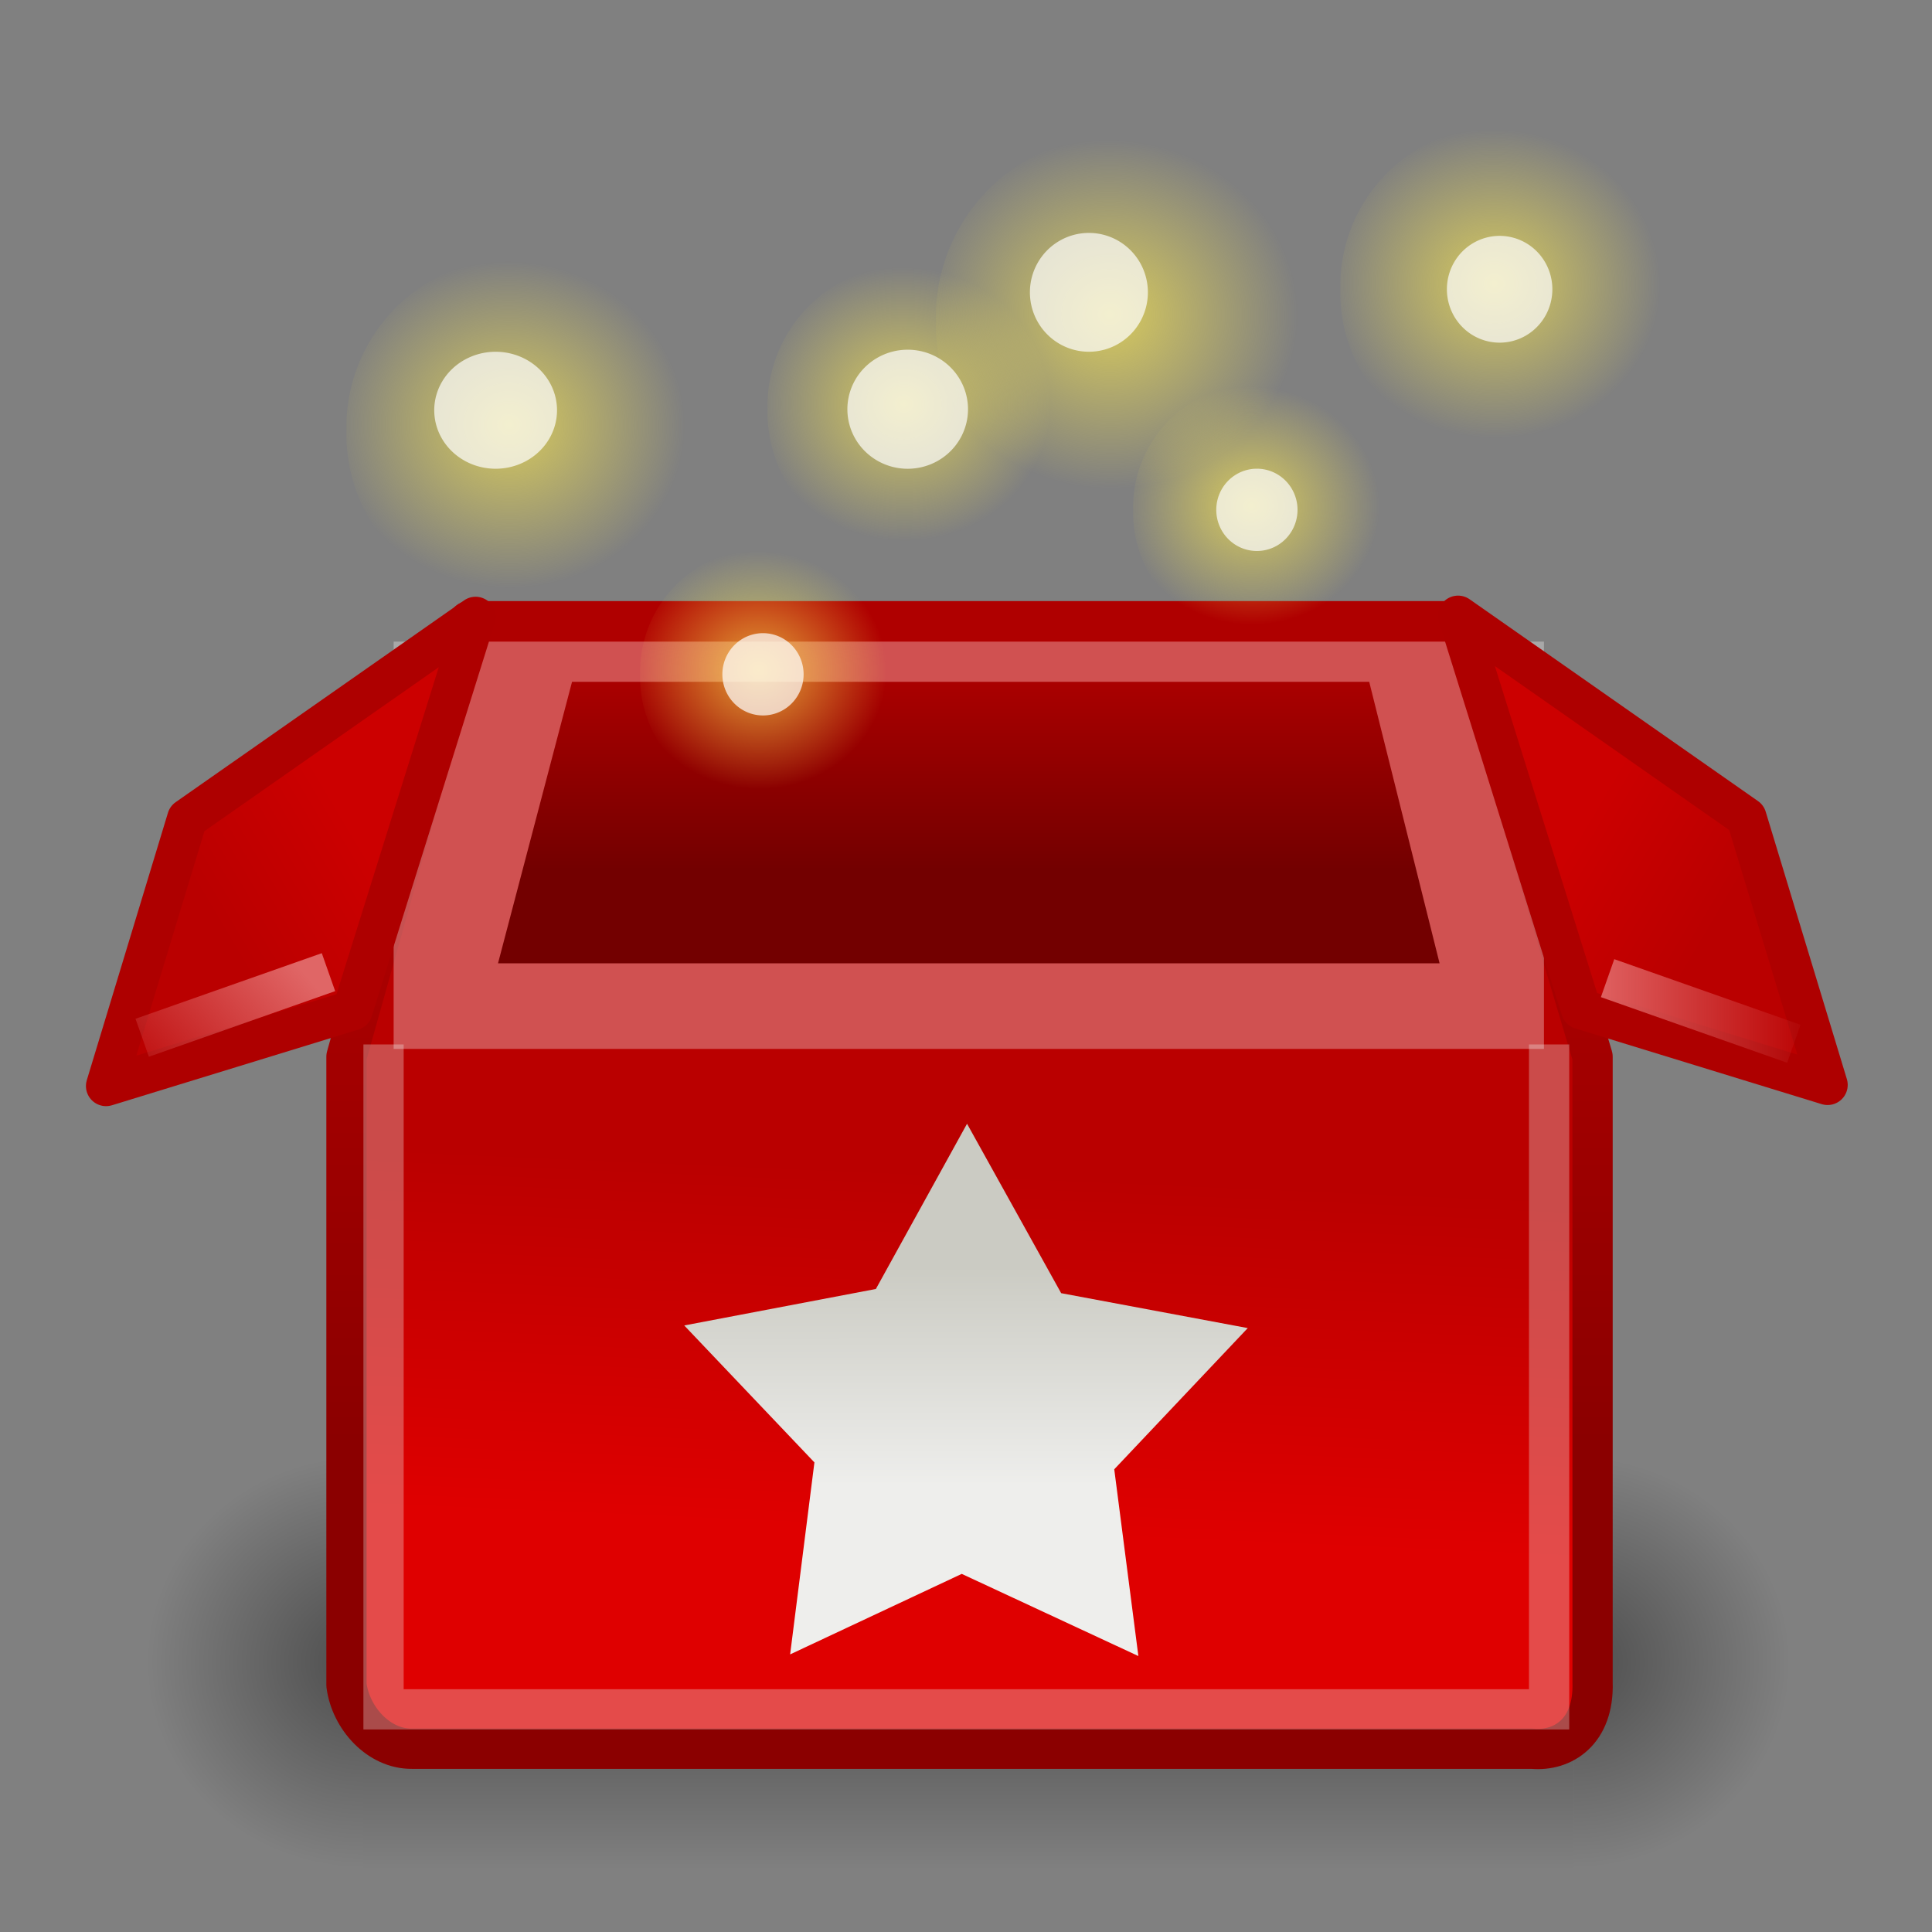 <svg height="48" width="48" xmlns="http://www.w3.org/2000/svg" xmlns:xlink="http://www.w3.org/1999/xlink"><rect width="100%" height="100%" fill="#808080" stroke="none"/><linearGradient id="a"><stop offset="0" stop-color="#c00"/><stop offset="1" stop-color="#ba0000"/></linearGradient><linearGradient id="b" gradientUnits="userSpaceOnUse" x1="25.058" x2="25.058" y1="47.028" y2="39.999"><stop offset="0" stop-opacity="0"/><stop offset=".5"/><stop offset="1" stop-opacity="0"/></linearGradient><radialGradient id="c" cx="4.993" cy="43.5" gradientTransform="matrix(2.004 0 0 1.4 -20.012 -104.4)" gradientUnits="userSpaceOnUse" r="2.5" xlink:href="#d"/><linearGradient id="d"><stop offset="0"/><stop offset="1" stop-opacity="0"/></linearGradient><radialGradient id="e" cx="4.993" cy="43.5" gradientTransform="matrix(2.004 0 0 1.4 27.988 -17.4)" gradientUnits="userSpaceOnUse" r="2.5" xlink:href="#d"/><linearGradient id="f" gradientTransform="matrix(2.041 0 0 2.331 1.615 .623)" gradientUnits="userSpaceOnUse" x1="11" x2="11" y1="5.722" y2="9.003"><stop offset="0" stop-color="#c00"/><stop offset="1" stop-color="#730000"/></linearGradient><radialGradient id="g" cx="9.699" cy="5.238" gradientTransform="matrix(1.039 .042 -.039 .965 -.171 -.225)" gradientUnits="userSpaceOnUse" r="2.469"><stop offset="0" stop-color="#fce94f"/><stop offset="1" stop-color="#fce94f" stop-opacity="0"/></radialGradient><linearGradient id="h" gradientTransform="matrix(1.475 0 0 1.476 .465 -.267)" gradientUnits="userSpaceOnUse" x1="5.657" x2="3.27" xlink:href="#a" y1="14.19" y2="15.604"/><linearGradient id="i" gradientTransform="matrix(-1.475 0 0 1.476 47.577 -.294)" gradientUnits="userSpaceOnUse" x1="5.657" x2="3.27" xlink:href="#a" y1="14.19" y2="15.604"/><linearGradient id="j" gradientTransform="matrix(1.475 0 0 1.472 .465 -.035)" gradientUnits="userSpaceOnUse" x1="9.718" x2="9.983" y1="25.64" y2="19.545"><stop offset="0" stop-color="#df0000"/><stop offset="1" stop-color="#ba0000"/></linearGradient><linearGradient id="k" gradientUnits="userSpaceOnUse" x1="8.86" x2="8.498" y1="13.209" y2="9.752"><stop offset="0" stop-color="#eeeeec"/><stop offset="1" stop-color="#cbcbc3"/></linearGradient><linearGradient id="l" gradientUnits="userSpaceOnUse" x1="25.75" x2="25.75" y1="35.811" y2="21.651"><stop offset="0" stop-color="#8b0000"/><stop offset="1" stop-color="#af0000"/></linearGradient><linearGradient id="m"><stop offset="0" stop-color="#e06666"/><stop offset="1" stop-color="#e06666" stop-opacity="0"/></linearGradient><linearGradient id="n" gradientUnits="userSpaceOnUse" x1="7.099" x2="3.033" xlink:href="#m" y1="23.653" y2="27.266"/><linearGradient id="o" gradientUnits="userSpaceOnUse" x1="39.44" x2="45.068" xlink:href="#m" y1="25.117" y2="25.117"/><g opacity=".4" transform="matrix(1.074 0 0 1.46 -1.716 -22.215)"><path d="m38 40h5v7h-5z" fill="url(#e)" opacity="1"/><path d="m-10-47h5v7h-5z" fill="url(#c)" opacity="1" transform="scale(-1)"/><path d="m10 40h28v7h-28z" fill="url(#b)" opacity="1"/></g><path d="m11.647 15.434h24.685l3.235 10.819v15.548c.039 1.224-.74 1.716-1.499 1.646h-27.83c-.829.01-1.525-.763-1.63-1.581v-15.613z" fill="url(#j)" stroke="url(#l)" stroke-linejoin="round"/><path d="m9.78 15.941h28.579v10.119h-28.579z" fill="#fff" opacity=".319"/><path d="m8.759 25.101-6.124 1.881 2.016-6.643 7.165-5.013z" fill="url(#h)" fill-rule="evenodd" stroke="#ae0000" stroke-linejoin="round"/><path d="m14.212 16.94h19.806l1.748 6.993h-23.393z" fill="url(#f)"/><path d="m9.529 25.949v16.519h28.958v-16.519" fill="none" opacity=".315" stroke="#eeeeec"/><g fill="url(#g)"><path d="m12.264 5.324a2.469 2.469 0 1 1 -4.937 0 2.469 2.469 0 1 1 4.937 0z" opacity=".7" transform="matrix(1.24 0 0 1.242 6.817 10.144)"/><path d="m12.264 5.324a2.469 2.469 0 1 1 -4.937 0 2.469 2.469 0 1 1 4.937 0z" opacity=".7" transform="matrix(1.426 0 0 1.427 8.62 2.565)"/><path d="m12.264 5.324a2.469 2.469 0 1 1 -4.937 0 2.469 2.469 0 1 1 4.937 0z" opacity=".7" transform="matrix(1.702 0 0 1.704 -3.864 1.627)"/><path d="m12.264 5.324a2.469 2.469 0 1 1 -4.937 0 2.469 2.469 0 1 1 4.937 0z" opacity=".7" transform="matrix(1.61 0 0 1.611 21.503 -1.389)"/><path d="m12.264 5.324a2.469 2.469 0 1 1 -4.937 0 2.469 2.469 0 1 1 4.937 0z" opacity=".7" transform="matrix(1.24 0 0 1.242 19.065 6.058)"/><path d="m12.264 5.324a2.469 2.469 0 1 1 -4.937 0 2.469 2.469 0 1 1 4.937 0z" opacity=".7" transform="matrix(1.82 0 0 1.821 9.917 -1.728)"/></g><g fill="#fff"><path d="m5.989 3.691a.342.358 0 1 1 -.685 0 .342.358 0 1 1 .685 0z" opacity=".7" transform="matrix(4.453 0 0 4.053 -12.83 -4.767)"/><path d="m5.989 3.691a.342.358 0 1 1 -.685 0 .342.358 0 1 1 .685 0z" opacity=".7" transform="matrix(2.947 0 0 2.851 2.316 6.23)"/><path d="m5.989 3.691a.342.358 0 1 1 -.685 0 .342.358 0 1 1 .685 0z" opacity=".7" transform="matrix(4.375 0 0 4.125 -2.152 -5.058)"/><path d="m5.989 3.691a.342.358 0 1 1 -.685 0 .342.358 0 1 1 .685 0z" opacity=".7" transform="matrix(4.279 0 0 4.117 2.892 -7.933)"/><path d="m5.989 3.691a.342.358 0 1 1 -.685 0 .342.358 0 1 1 .685 0z" opacity=".7" transform="matrix(3.825 0 0 3.7 15.66 -6.47)"/><path d="m5.989 3.691a.342.358 0 1 1 -.685 0 .342.358 0 1 1 .685 0z" opacity=".7" transform="matrix(2.947 0 0 2.851 14.587 2.144)"/></g><path d="m11.848 15.625-2.908-1.011-2.56 1.555.063-3.078-2.27-1.954 2.947-.891 1.157-2.764 1.758 2.527 2.986.247-1.861 2.453z" fill="url(#k)" transform="matrix(1.566 .162 -.164 1.553 12.291 14.959)"/><path d="m39.282 25.073 6.124 1.881-2.016-6.642-7.165-5.014z" fill="url(#i)" fill-rule="evenodd" stroke="#ae0000" stroke-linejoin="round"/><g fill="none"><path d="m3.533 25.783 4.628-1.63" stroke="url(#n)"/><path d="m44.568 25.932-4.628-1.63" stroke="url(#o)"/></g></svg>